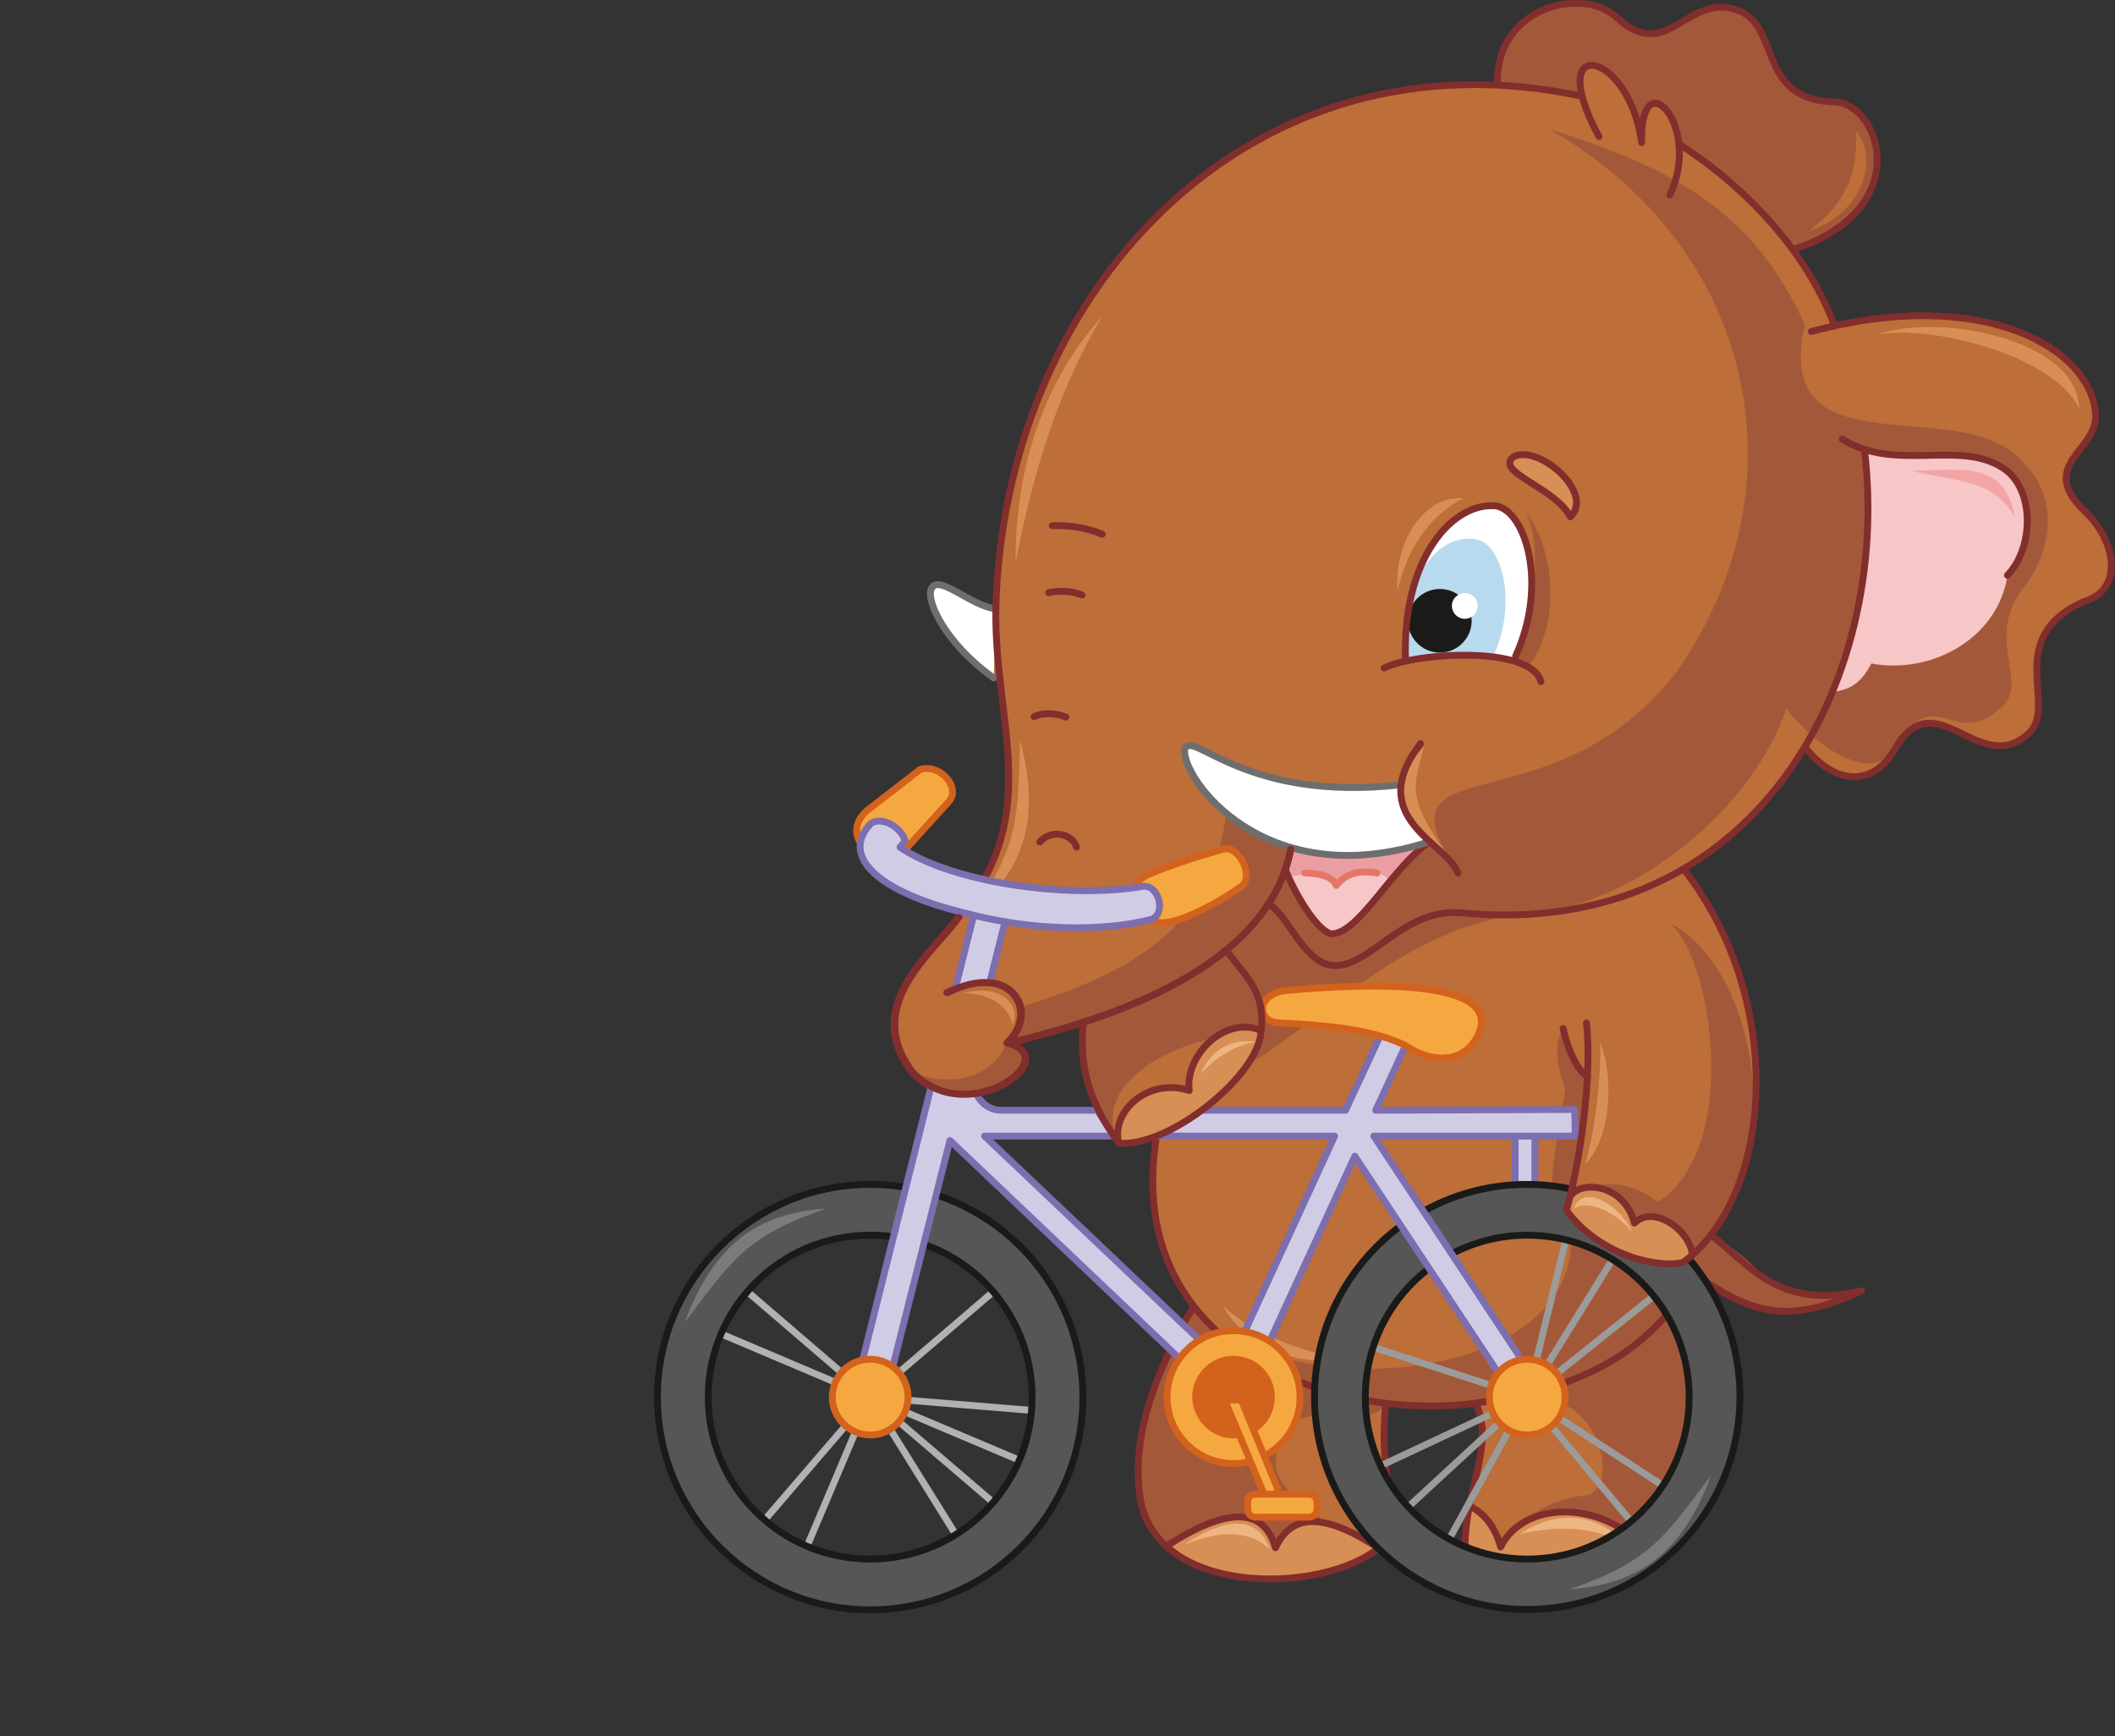 <?xml version="1.0" encoding="utf-8"?>
<!-- Generator: Adobe Illustrator 21.1.0, SVG Export Plug-In . SVG Version: 6.00 Build 0)  -->
<svg version="1.1" id="Layer_1" xmlns="http://www.w3.org/2000/svg" xmlns:xlink="http://www.w3.org/1999/xlink" x="0px" y="0px"
	 viewBox="0 0 525 431" style="enable-background:new 0 0 525 431;" xml:space="preserve">
<rect x="0" y="0" width="525" height="431" fill="#333333" stroke="none"/>
<style type="text/css">
	.st0{fill-rule:evenodd;clip-rule:evenodd;fill:#F6A840;}
	.st1{fill:none;stroke:#D3621D;stroke-width:1.7;stroke-linecap:round;stroke-linejoin:round;stroke-miterlimit:22.926;}
	.st2{fill-rule:evenodd;clip-rule:evenodd;fill:#A35939;}
	.st3{fill:none;stroke:#822E2D;stroke-width:1.7;stroke-linecap:round;stroke-linejoin:round;stroke-miterlimit:22.926;}
	.st4{fill-rule:evenodd;clip-rule:evenodd;fill:#BD6E39;}
	.st5{fill-rule:evenodd;clip-rule:evenodd;fill:#F7C6C7;}
	.st6{fill-rule:evenodd;clip-rule:evenodd;fill:#EB9EA1;}
	.st7{fill-rule:evenodd;clip-rule:evenodd;fill:#FFFFFF;}
	.st8{fill:none;stroke:#6E6E6E;stroke-width:1.7;stroke-linecap:round;stroke-linejoin:round;stroke-miterlimit:22.926;}
	.st9{fill-rule:evenodd;clip-rule:evenodd;fill:#B7DAEF;}
	.st10{fill:none;stroke:#E37767;stroke-width:1.7;stroke-linecap:round;stroke-linejoin:round;stroke-miterlimit:22.926;}
	.st11{fill-rule:evenodd;clip-rule:evenodd;fill:#1A1A18;}
	.st12{fill-rule:evenodd;clip-rule:evenodd;fill:#D88F55;}
	.st13{fill-rule:evenodd;clip-rule:evenodd;fill:#EDB581;}
	.st14{fill-rule:evenodd;clip-rule:evenodd;fill:#F3A5A6;}
	.st15{fill-rule:evenodd;clip-rule:evenodd;fill:#D1CCE6;}
	.st16{fill:none;stroke:#7C6EAF;stroke-width:1.7;stroke-linecap:round;stroke-linejoin:round;stroke-miterlimit:22.926;}
	.st17{fill:none;stroke:#9B9B9B;stroke-width:1.7;stroke-linecap:round;stroke-linejoin:round;stroke-miterlimit:22.926;}
	.st18{fill:none;stroke:#B0B1B2;stroke-width:1.7;stroke-linecap:round;stroke-linejoin:round;stroke-miterlimit:22.926;}
	.st19{fill-rule:evenodd;clip-rule:evenodd;fill:#575656;}
	.st20{fill:none;stroke:#1A1A18;stroke-width:1.7;stroke-linecap:round;stroke-linejoin:round;stroke-miterlimit:22.926;}
	.st21{fill-rule:evenodd;clip-rule:evenodd;fill:#D3621D;}
	.st22{fill-rule:evenodd;clip-rule:evenodd;fill:#7B7B7A;}
</style>
<path class="st0" d="M224.5,211.1l-10.9-1.8c-2-3.2-0.6-6.1,1.5-8c4.4-3.4,8.9-6.9,13.3-10.3c5.1-1.5,10.2,4.6,7.1,8L224.5,211.1z"
	/>
<path class="st1" d="M224.5,211.1l-10.9-1.8c-2-3.2-0.6-6.1,1.5-8c4.4-3.4,8.9-6.9,13.3-10.3c5.1-1.5,10.2,4.6,7.1,8L224.5,211.1z"
	/>
<path class="st2" d="M371.6,20.4l66.3,43.4c39.4-7.9,29.5-38.7,17.1-38.5c-19.4-0.8-12.6-19.7-24.4-23c-12-3.6-16.9,13.5-29.2,2.1
	C392.6-3.6,371.3,2,371.6,20.4z"/>
<path class="st3" d="M437.9,63.8c39.4-7.9,29.5-38.7,17.1-38.5c-19.4-0.8-12.6-19.7-24.4-23c-12-3.6-16.9,13.5-29.2,2.1
	c-8.7-8.1-30-2.5-29.7,16"/>
<path class="st4" d="M448.1,185.2c-8.9,13.6-19.1,23.3-30.2,30.4c23.5,31.7,19,63.7,11.6,83.1l-1.3,3.7l-2.4,2.5l-5.1,11.5
	l-8.1,11.1c14.3,24,14.2,37.9,6.9,53.1c-5.5,8.8-38.6,20.7-55.8,4c-1-15.8,8.1-26.6,2.6-36.4l-22.4,0.2c-2.6,11.8,1.3,18.2,2.6,30.3
	c-11.6,19.6-51.9,11.3-63-4.2l12.4-49.9c-12.7-15.6-9.3-34.6-8.3-42.7c-11.3,7.4-19.8-9.5-18.9-28.3l-18.8,5.2l4.1,2.4
	c2,7.9-16.2,15.1-26.3,6.2c-15.7-16.9,3.2-28.5,12.2-42.7c10.6-15.9,11.1-26.7,8.2-55.7c-20.7-14.6-19.3-26.1-13.6-23.6l12.3,5.5
	c-0.6-24.7,8.6-48.5,18.3-68.2c31-52.5,79.5-69.1,127.5-58.8c-2.7-11.8,10.7-11.2,14.7,11.2c0.2-10.4,5.7-14.7,9.3,0.3
	c17.5,10.1,30.6,24.9,38.7,45.2c42.7-7.5,65.2,7.5,64.9,22.2c0.2,8.9-14.5,12.4-2.8,23.7c8,7.5,9.9,19.7-0.3,22.6
	c-20.1,9.1-6.1,25.9-13.5,32.6c-11.9,11.3-22.9-12.8-32.8,3.2C465.3,195.5,455.6,194.9,448.1,185.2z"/>
<path class="st2" d="M388.6,270.4c-5.9,31-3.6,33.9,1.4,37.3c0.1,36.7-72.6,41.2-94,17c-5.1,7.2-22.5,46.6-6.6,59
	c13.7,7.3,38.2,6.1,43.6,1.2c-1.6-11.4-22-12.9-14.8-28c4.8-11.2,22.5-1.2,25.7-8.5l29.8-0.2c22.2-7.6,29.2,20.2,20.5,22.9
	c-13.9,1.5-18.2,8.5-21.2,16.4c13.1,9.9,38.5,5.2,45.3-5.6c7.4-15.2,9.7-31.7-4.6-55.7l7-9.8c11.3,6.5,18.4,14.4,41.4,4
	c-25.9,3.6-21.3-5.2-36.7-13.3l4.4-9c12-21.9,3.4-59.9-15.5-69c10.4,7.4,18.3,55.8-2.8,69.3c-5.3-4.6-14.3-6.5-21.7-1.3
	c2.9-10.7,3.9-19.5,4.3-29.8l-3.4-4.2l-2.6-7.7C385.3,259,386.7,265.6,388.6,270.4z M443.4,175.9c-8.8,26.1-40,50.6-67.1,51.1
	c-30.2,4.9-48.5,27.2-66.9,37.4l3.2-6.8c-11.4-3.2-43.5,8.1-35,26.2c-7.8-8.2-9.8-19.8-8.9-30.1l-18,5.4c12.3,3.4-11,21.5-24.4,6.9
	c7.2,3.4,19.3,3.2,23.7-7.2l2.4-3.2l0.9-5.6c23.3-7.4,47.6-17.1,51.1-48.4c-16.9-5.7,33.2,13.7,44.9,0.5l12.6,14.4
	c-22-32.7,23-9.5,54.1-49.5c32.3-45.8,20.2-105.6-31.6-135c30.9,9.7,50.8,20.3,63.6,48.6c-8.4,37.6,39.4,16.1,54.4,34.4
	c8.6,8.2,6.9,21.6,0.5,30.1c-10.9,13.2,1,23.9-5.9,30.3c-11.9,11.3-16.3-6.5-26.1,9.5C465.3,195.5,451,185.6,443.4,175.9z"/>
<polygon class="st5" points="352.8,209.6 323.6,208.5 320.3,210.8 320.1,217.6 326.7,229.1 330.3,231.8 334.2,230.4 337.3,227.8 "/>
<path class="st6" d="M352.8,209.6l-29.2-1.1l-3.3,2.4l-0.2,6.7c7.5-1.4,11.3-0.7,11.6,2.2c4.9-4.9,9.3-5.2,13.4-1.1L352.8,209.6z"/>
<path class="st5" d="M498.3,142.9c-2.4,15.5-18.7,24.6-33.8,21.8c-2.9,5.8-6.4,6.6-9.7,7.1c7.6-20.6,10.3-40.7,8-60.2
	c13,3.3,23.4-2.5,34.4,4.6C505.3,121.3,504.9,136.1,498.3,142.9z"/>
<path class="st7" d="M348.9,164.5c9.4-1.9,17.3-3.5,26.6-0.5c8.1-17.7,3.2-36.9-4-38.4C360.6,124.4,347.9,139.2,348.9,164.5z"/>
<path class="st3" d="M414.5,48.4c8.2-17.1-7.5-34-7-13c-3.1-23.1-24.6-27.4-10.6-1.5"/>
<path class="st3" d="M462.8,111.6c6.9,57.3-27,122-100,115c-14.8-1.4-23,14.3-32.5,13c-7.2-1.4-10.5-12.6-15.5-15.2 M416.7,35.7
	c18.5,11.9,32.4,28.3,38.7,45.2"/>
<path class="st7" d="M246.7,168.3l0.4-17.2c-5.8-0.6-13.8-8.3-15.7-5.3C229.4,148,234,159.2,246.7,168.3z"/>
<path class="st7" d="M354.9,208.9c-5.3-3.7-7.7-8.4-7.1-14.2c-38.9,4.4-51.8-13.8-53.7-8.9C293,192.7,313.6,222.3,354.9,208.9z"/>
<path class="st3" d="M354.9,208.9c-9.4,6.4-17.7,23.2-24.6,22.9c-3.3-1.1-8-8.2-11.3-16"/>
<path class="st8" d="M247.1,151.1c-5.8-0.6-13.8-8.3-15.7-5.3c-2,2.2,2.5,13.4,15.3,22.5"/>
<path class="st9" d="M349.6,152.3l-0.6,11.8c5.5-0.9,13.5-2.8,21.6-1c6.4-13.9,1.9-28-3.8-29.1C359.4,132.2,351.4,139.1,349.6,152.3
	z"/>
<path class="st10" d="M341.8,216.7c-5.2-0.9-8.2,0.6-10.1,3.1c-0.8-2-3.4-3-7.8-3.1"/>
<path class="st3" d="M449.6,82.3c42.9-11.5,69.8,4.3,70.6,20.8c0.2,8.9-14.5,12.4-2.8,23.7c8,7.5,9.9,19.7-0.3,22.6
	c-20.1,9.1-6.1,25.9-13.5,32.6c-11.9,11.3-22.9-12.8-32.8,3.2c-5.6,10.4-15.3,9.8-22.8,0.2"/>
<path class="st3" d="M457.3,109c13.1,8.3,28.9,0.1,39.8,7.1c8.1,5.1,7.8,19.9,1.2,26.7"/>
<path class="st11" d="M357.4,162c4.3,0,7.9-3.5,7.9-7.9c0-4.4-3.5-7.9-7.9-7.9c-4.3,0-7.9,3.5-7.9,7.9
	C349.5,158.5,353.1,162,357.4,162z"/>
<ellipse class="st7" cx="363.6" cy="150.4" rx="3.2" ry="3.2"/>
<path class="st12" d="M389.8,128.3c-3.6-7.2-19-11.2-14.1-14.9C381.7,110.1,396,122.3,389.8,128.3z"/>
<path class="st3" d="M389.8,128.3c-3.6-7.2-19-11.2-14.1-14.9C381.7,110.1,396,122.3,389.8,128.3z"/>
<path class="st12" d="M364.7,373.8l-1,10.9c13.5,15.7,50.6,7.6,54.6-2.7c-4-4.3-5.4-3.7-11,1.4c-11-11.1-29.3-10.7-34.9,0.6
	C371,379.1,368.5,375.7,364.7,373.8z"/>
<path class="st3" d="M394.1,267.2c-2.2-1.2-4.6-5.5-6.1-11.9"/>
<path class="st12" d="M289.4,383.8c10.9,10,33.2,13.1,52.9,0.6c-11.8-7.7-21.3-10-25.8-0.2C313.7,374.1,304.6,374,289.4,383.8z"/>
<path class="st3" d="M421.2,315.6c-10.5,18.6-26.6,29.5-57.5,33c-36.1,3.5-85-15.6-76.6-66.6"/>
<path class="st3" d="M413.7,326.3c12,18.9,10.6,39.7,4,55.1c-4.8,9.7-39.6,19.7-54,3.3c-0.4-14.3,7.6-26,2.6-36.4"/>
<path class="st3" d="M418.4,382c-4-4.3-5.4-3.7-11,1.4c-11-11.1-29.3-10.7-34.9,0.6c-1.4-5-4-8.4-7.8-10.2"/>
<path class="st3" d="M425.4,307.1c8.6,6.7,16.3,18.2,36.7,13.3c-18.5,8.6-27,5.7-41.4-4"/>
<path class="st3" d="M344,348.5c-1,9.4-0.3,17.7,2.5,30.3c-6.4,16.2-57.6,20.8-63.3-5.9c-2.3-12.7,1.1-28.2,12.8-48.1"/>
<path class="st3" d="M342.4,384.4c-11.8-7.7-21.3-10-25.8-0.2c-2.9-10.1-11.9-10.2-27.1-0.4"/>
<path class="st12" d="M353.5,185.4c-2.6,9.8-4.4,12.4,5.1,25.8C347.4,202.1,343,195.5,353.5,185.4z"/>
<path class="st12" d="M303.5,324.1c8.1,7.5,20,11.4,30.2,13.3C323.4,339,310.2,335.7,303.5,324.1z"/>
<path class="st12" d="M393.5,288.9c2.2-7.5,4-20.5,3.7-30.3C401,268.6,399.4,283.2,393.5,288.9z"/>
<path class="st13" d="M403.6,383.1c-8.2-4.1-16.6-4.5-26.4-2.3C386.3,374.8,395.7,375.3,403.6,383.1z"/>
<path class="st13" d="M315.2,384.7c-4.2-4.6-12-5.2-21.4-1.2C303.5,377,312.1,375.5,315.2,384.7z"/>
<path class="st4" d="M448.9,57.4c11.5-8.4,12.1-17.7,11.8-24.9C465.8,38.2,464,52.2,448.9,57.4z"/>
<path class="st12" d="M346.9,146.8c2.6-12.1,9.4-19.7,16.4-23.1C353.9,122.7,345.9,134.2,346.9,146.8z"/>
<path class="st14" d="M500.2,128.5c-5.2-9.5-14.1-8.9-25.8-11.6C487.2,116.6,497.5,114.2,500.2,128.5z"/>
<path class="st12" d="M273.5,78.6c-10.4,17.7-16.9,37.4-21.4,61.2C251.9,116.4,259.1,94.6,273.5,78.6z"/>
<path class="st12" d="M240.8,227c12.3-17,11.8-23.7,12.4-43.3C259.1,205.5,252.5,217.5,240.8,227z"/>
<path class="st3" d="M268.6,147.7c-2.8-1.1-5.9-1.1-8.3-0.6 M273.6,132.6c-4-1.7-8.7-2.3-12.4-2.1 M264.6,178
	c-2.4-1-5.8-1.2-7.9-0.1"/>
<path class="st12" d="M516.1,101.4c-6.3-13.2-36.9-21-50.4-18.3C482,77.4,515.9,84.6,516.1,101.4z"/>
<path class="st2" d="M378.5,126.8c5.2,8.8,1.3,29.8-2.9,37.2l3.7,1.5C386.5,156.9,387.2,137.9,378.5,126.8z"/>
<path class="st3" d="M343.6,165.8c8-3.9,36.5-5.6,38.9,3.4"/>
<path class="st3" d="M376.2,162.9c8.1-17.7,2.6-35.8-4.7-37.3c-10.9-1.2-23.6,13.1-22.6,38.5"/>
<path class="st8" d="M347.8,194.8c-38.9,4.4-51.8-13.8-53.7-8.9c-1.1,6.8,19.5,36.4,60.8,23"/>
<path class="st3" d="M352.6,184.6c-14.2,18.4,6.7,24.7,9.3,32.1"/>
<path class="st3" d="M258.1,209c3.1-3.5,8.3-1.8,9.1,1.3"/>
<path class="st3" d="M252.5,222c2.6-1.9,5.3,0.3,5.4,2.8"/>
<path class="st3" d="M250.1,259c19.9-4.9,64.1-16.5,70.3-48.2 M392.7,23.9c-81.1-17.4-141.8,46-145.4,124
	c-1.5,30.4,12.7,53.1-9.5,79.8c-6.5,9.1-24,21.8-11.5,38.4c11.7,12.6,32,0.6,27.5-5.1c-0.7-0.9-1.9-1.6-3.9-2.1
	c8.3-7.7,1-20.5-14.9-12.5"/>
<rect x="376.1" y="282" class="st15" width="4.9" height="12"/>
<rect x="376.1" y="282" class="st16" width="4.9" height="12"/>
<polyline class="st17" points="404.9,377.7 379.1,346.8 349.5,374.1 "/>
<polyline class="st17" points="342.6,363.9 379.1,346.8 359.7,382.1 "/>
<line class="st17" x1="379.1" y1="346.8" x2="340.8" y2="334.4"/>
<polyline class="st17" points="388.7,307.7 379.1,346.8 400.3,312.6 "/>
<polyline class="st17" points="410.5,321.7 379.1,346.8 412.8,368.8 "/>
<polyline class="st18" points="200.3,383.9 216,346.8 189.8,377.3 "/>
<polyline class="st18" points="185.5,320.6 216,346.8 179,331.1 "/>
<polyline class="st18" points="246.6,320.6 216,346.8 256.1,350.1 "/>
<polyline class="st18" points="253.1,362.5 216,346.8 246.6,373 "/>
<line class="st18" x1="216" y1="346.8" x2="237.3" y2="381"/>
<path class="st19" d="M216,306.6c-22.2,0-40.2,18-40.2,40.2c0,22.2,18,40.2,40.2,40.2c22.2,0,40.2-18,40.2-40.2
	C256.2,324.6,238.3,306.6,216,306.6z M216,294c29.1,0,52.8,23.6,52.8,52.8c0,29.2-23.6,52.8-52.8,52.8c-29.1,0-52.8-23.6-52.8-52.8
	C163.2,317.6,186.9,294,216,294z"/>
<path class="st20" d="M216,306.6c-22.2,0-40.2,18-40.2,40.2c0,22.2,18,40.2,40.2,40.2c22.2,0,40.2-18,40.2-40.2
	C256.2,324.6,238.3,306.6,216,306.6z M216,294c29.1,0,52.8,23.6,52.8,52.8c0,29.2-23.6,52.8-52.8,52.8c-29.1,0-52.8-23.6-52.8-52.8
	C163.2,317.6,186.9,294,216,294z"/>
<path class="st19" d="M379.1,306.6c-22.2,0-40.2,18-40.2,40.2c0,22.2,18,40.2,40.2,40.2s40.2-18,40.2-40.2
	C419.3,324.6,401.3,306.6,379.1,306.6z M379.1,294c7.5,0,14.6,1.6,21.1,4.4v8.6h9v-3.6c13.7,9.5,22.7,25.4,22.7,43.3
	c0,29.1-23.6,52.8-52.8,52.8c-29.1,0-52.8-23.6-52.8-52.8C326.3,317.5,349.9,294,379.1,294z"/>
<path class="st20" d="M379.1,306.6c-22.2,0-40.2,18-40.2,40.2c0,22.2,18,40.2,40.2,40.2s40.2-18,40.2-40.2
	C419.3,324.6,401.3,306.6,379.1,306.6z M379.1,294c7.5,0,14.6,1.6,21.1,4.4v8.6h9v-3.6c13.7,9.5,22.7,25.4,22.7,43.3
	c0,29.1-23.6,52.8-52.8,52.8c-29.1,0-52.8-23.6-52.8-52.8C326.3,317.5,349.9,294,379.1,294z"/>
<path class="st15" d="M244.4,282h86.9l-26.4,57.4L244.4,282z M231.1,269.8L212,346.1l7.4,1.9l16.4-64.9l66.1,62.8l-1,2.1l6.1,2.8
	l4.6-4.8l-1.7-1.6l26.4-57.4l43.1,65.1l5.6-3.6l-44-66.5h50l-0.1-6.6l-49.4,0.2l9.9-21.5l-6.1-2.8L334,275.6h-48.7l-4.9,6.3h-4
	l-4-6.3h-23.9c-2.8-0.1-4.8-1.6-6-3.8L231.1,269.8z M245.7,243.8l4.8-19.1l-7.7-1.9l-5.8,23.1L245.7,243.8z"/>
<path class="st16" d="M244.4,282h86.9l-26.4,57.4L244.4,282z M231.1,269.8L212,346.1l7.4,1.9l16.4-64.9l66.1,62.8l-1,2.1l6.1,2.8
	l4.6-4.8l-1.7-1.6l26.4-57.4l43.1,65.1l5.6-3.6l-44-66.5h50l-0.1-6.6l-49.4,0.2l9.9-21.5l-6.1-2.8L334,275.6h-48.7l-4.9,6.3h-4
	l-4-6.3h-23.9c-2.8-0.1-4.8-1.6-6-3.8 M245.7,243.8l4.8-19.1l-7.7-1.9l-5.8,23.1"/>
<path class="st0" d="M216,356.2c5.2,0,9.4-4.2,9.4-9.4c0-5.2-4.2-9.4-9.4-9.4c-5.2,0-9.4,4.2-9.4,9.4
	C206.6,352,210.9,356.2,216,356.2z"/>
<path class="st1" d="M216,356.2c5.2,0,9.4-4.2,9.4-9.4c0-5.2-4.2-9.4-9.4-9.4c-5.2,0-9.4,4.2-9.4,9.4
	C206.6,352,210.9,356.2,216,356.2z"/>
<path class="st0" d="M306.2,363.3c9.1,0,16.5-7.4,16.5-16.5c0-9.1-7.4-16.5-16.5-16.5c-9.1,0-16.5,7.4-16.5,16.5
	C289.7,355.9,297.1,363.3,306.2,363.3z"/>
<path class="st1" d="M306.2,363.3c9.1,0,16.5-7.4,16.5-16.5c0-9.1-7.4-16.5-16.5-16.5c-9.1,0-16.5,7.4-16.5,16.5
	C289.7,355.9,297.1,363.3,306.2,363.3z"/>
<path class="st21" d="M306.2,356.2c5.2,0,9.4-4.2,9.4-9.4c0-5.2-4.2-9.4-9.4-9.4s-9.4,4.2-9.4,9.4
	C296.9,352,301.1,356.2,306.2,356.2z"/>
<path class="st1" d="M306.2,356.2c5.2,0,9.4-4.2,9.4-9.4c0-5.2-4.2-9.4-9.4-9.4s-9.4,4.2-9.4,9.4C296.9,352,301.1,356.2,306.2,356.2
	z"/>
<polygon class="st0" points="308.1,347.5 317.7,370.9 313.8,370.9 304,347.5 "/>
<polygon class="st1" points="308.1,347.5 317.7,370.9 313.8,370.9 304,347.5 "/>
<path class="st0" d="M285.7,228.2l-3.6-7.9c-0.1-1.1,0.8-2.3,3.2-3.3c5.9-2.5,12.8-4.7,18.4-6.2c3.7-1.2,8,7,4.2,9.4
	C300.7,225.2,289,231.3,285.7,228.2z"/>
<path class="st1" d="M285.7,228.2l-3.6-7.9c-0.1-1.1,0.8-2.3,3.2-3.3c5.9-2.5,12.8-4.7,18.4-6.2c3.7-1.2,8,7,4.2,9.4
	C300.7,225.2,289,231.3,285.7,228.2z"/>
<path class="st15" d="M224.7,208.7l-1.3,1.6c12.4,8.5,40.7,12.9,59.8,9.8c4.4-1.1,6.5,6.7,2.6,8.1c-11.8,3.1-29.9,3-47.2-1.8
	c-21.2-5.3-29.9-14.1-22.5-21.9C218.4,202.6,223.4,204.8,224.7,208.7z"/>
<path class="st16" d="M224.7,208.7l-1.3,1.6c12.4,8.5,40.7,12.9,59.8,9.8c4.4-1.1,6.5,6.7,2.6,8.1c-11.8,3.1-29.9,3-47.2-1.8
	c-21.2-5.3-29.9-14.1-22.5-21.9C218.4,202.6,223.4,204.8,224.7,208.7z"/>
<path class="st0" d="M348.8,259.5c-6-3-15.2-4.9-31.5-5.6c-5-0.2-5.9-6.8,1.6-8c41.1-3.7,50.9,2.3,48.5,9.7
	C364.5,263.9,356.1,264.4,348.8,259.5z"/>
<path class="st1" d="M348.8,259.5c-6-3-15.2-4.9-31.5-5.6c-5-0.2-5.9-6.8,1.6-8c41.1-3.7,50.9,2.3,48.5,9.7
	C364.5,263.9,356.1,264.4,348.8,259.5z"/>
<path class="st0" d="M311.6,370.9H325c1,0,1.9,0.9,1.9,1.9v1.9c0,1-0.9,1.9-1.9,1.9h-13.4c-1,0-1.9-0.9-1.9-1.9v-1.9
	C309.7,371.7,310.5,370.9,311.6,370.9z"/>
<path class="st1" d="M311.6,370.9H325c1,0,1.9,0.9,1.9,1.9v1.9c0,1-0.9,1.9-1.9,1.9h-13.4c-1,0-1.9-0.9-1.9-1.9v-1.9
	C309.7,371.7,310.5,370.9,311.6,370.9z"/>
<path class="st12" d="M420.1,311.5c-2.8,4-18.7,3.6-31.2-11.1c2.3-9.4,13.6-6.1,16.9,3.3C410.5,300.2,416.9,302.5,420.1,311.5z"/>
<path class="st13" d="M405.1,305.8c-2.6-3.5-10-8.6-14.5-5.8C393.4,293,403.1,300.4,405.1,305.8z"/>
<path class="st3" d="M389.7,297c2.9-4.3,13.6-2.9,16,6.6c4.7-4.7,13.7,1.7,14.4,7.8"/>
<path class="st12" d="M277.7,283.9c16.1-1.3,35.7-17.9,35.3-28.1c-10.9-3.1-18.2,7.6-17.8,14.9C285.1,267.4,275.7,275.9,277.7,283.9
	z"/>
<path class="st3" d="M417.9,215.7c25.8,33,22.2,81.1,0,97.6c-5,1.6-20.3-0.9-29.1-12.9c3.4-11.5,6.5-33.5,5-46.5"/>
<path class="st3" d="M313,255.8c-8.8-3.8-18.9,6-17.8,14.9c-10.1-3.3-19.5,5.1-17.5,13.1"/>
<path class="st3" d="M304.4,235.8c4.3,6.4,10.5,10.3,8.4,21.8c-2.2,10.6-22.6,27-35,26.2c-7.5-10.2-10-18.9-8.9-30.1"/>
<path class="st13" d="M311.7,258.6c-5.3,1-9.6,3.6-13.6,7.9C300.6,260.7,305.3,257.8,311.7,258.6z"/>
<path class="st3" d="M250.1,259c19.9-4.9,64.1-16.5,70.3-48.2 M238,227.7c-6.5,9.1-24,21.8-11.5,38.4c11.7,12.6,32,0.6,27.5-5.1
	c-0.7-0.9-1.9-1.6-3.9-2.1c8.3-7.7,1-20.5-14.9-12.5"/>
<path class="st12" d="M239.1,246.5c7.2,0.2,11.4,3.6,12.2,7.8C253.5,250.5,249.3,243.8,239.1,246.5z"/>
<path class="st0" d="M379.1,356.2c5.2,0,9.4-4.2,9.4-9.4c0-5.2-4.2-9.4-9.4-9.4s-9.4,4.2-9.4,9.4C369.7,352,373.9,356.2,379.1,356.2
	z"/>
<path class="st1" d="M379.1,356.2c5.2,0,9.4-4.2,9.4-9.4c0-5.2-4.2-9.4-9.4-9.4s-9.4,4.2-9.4,9.4C369.7,352,373.9,356.2,379.1,356.2
	z"/>
<path class="st22" d="M205.1,300c-19.8,6.8-23.3,12.6-35.1,28.2C177.8,307.1,190,301,205.1,300z"/>
<path class="st22" d="M389.6,394.5c19.8-6.8,23.3-12.6,35.1-28.2C417,387.4,404.7,393.4,389.6,394.5z"/>
</svg>
